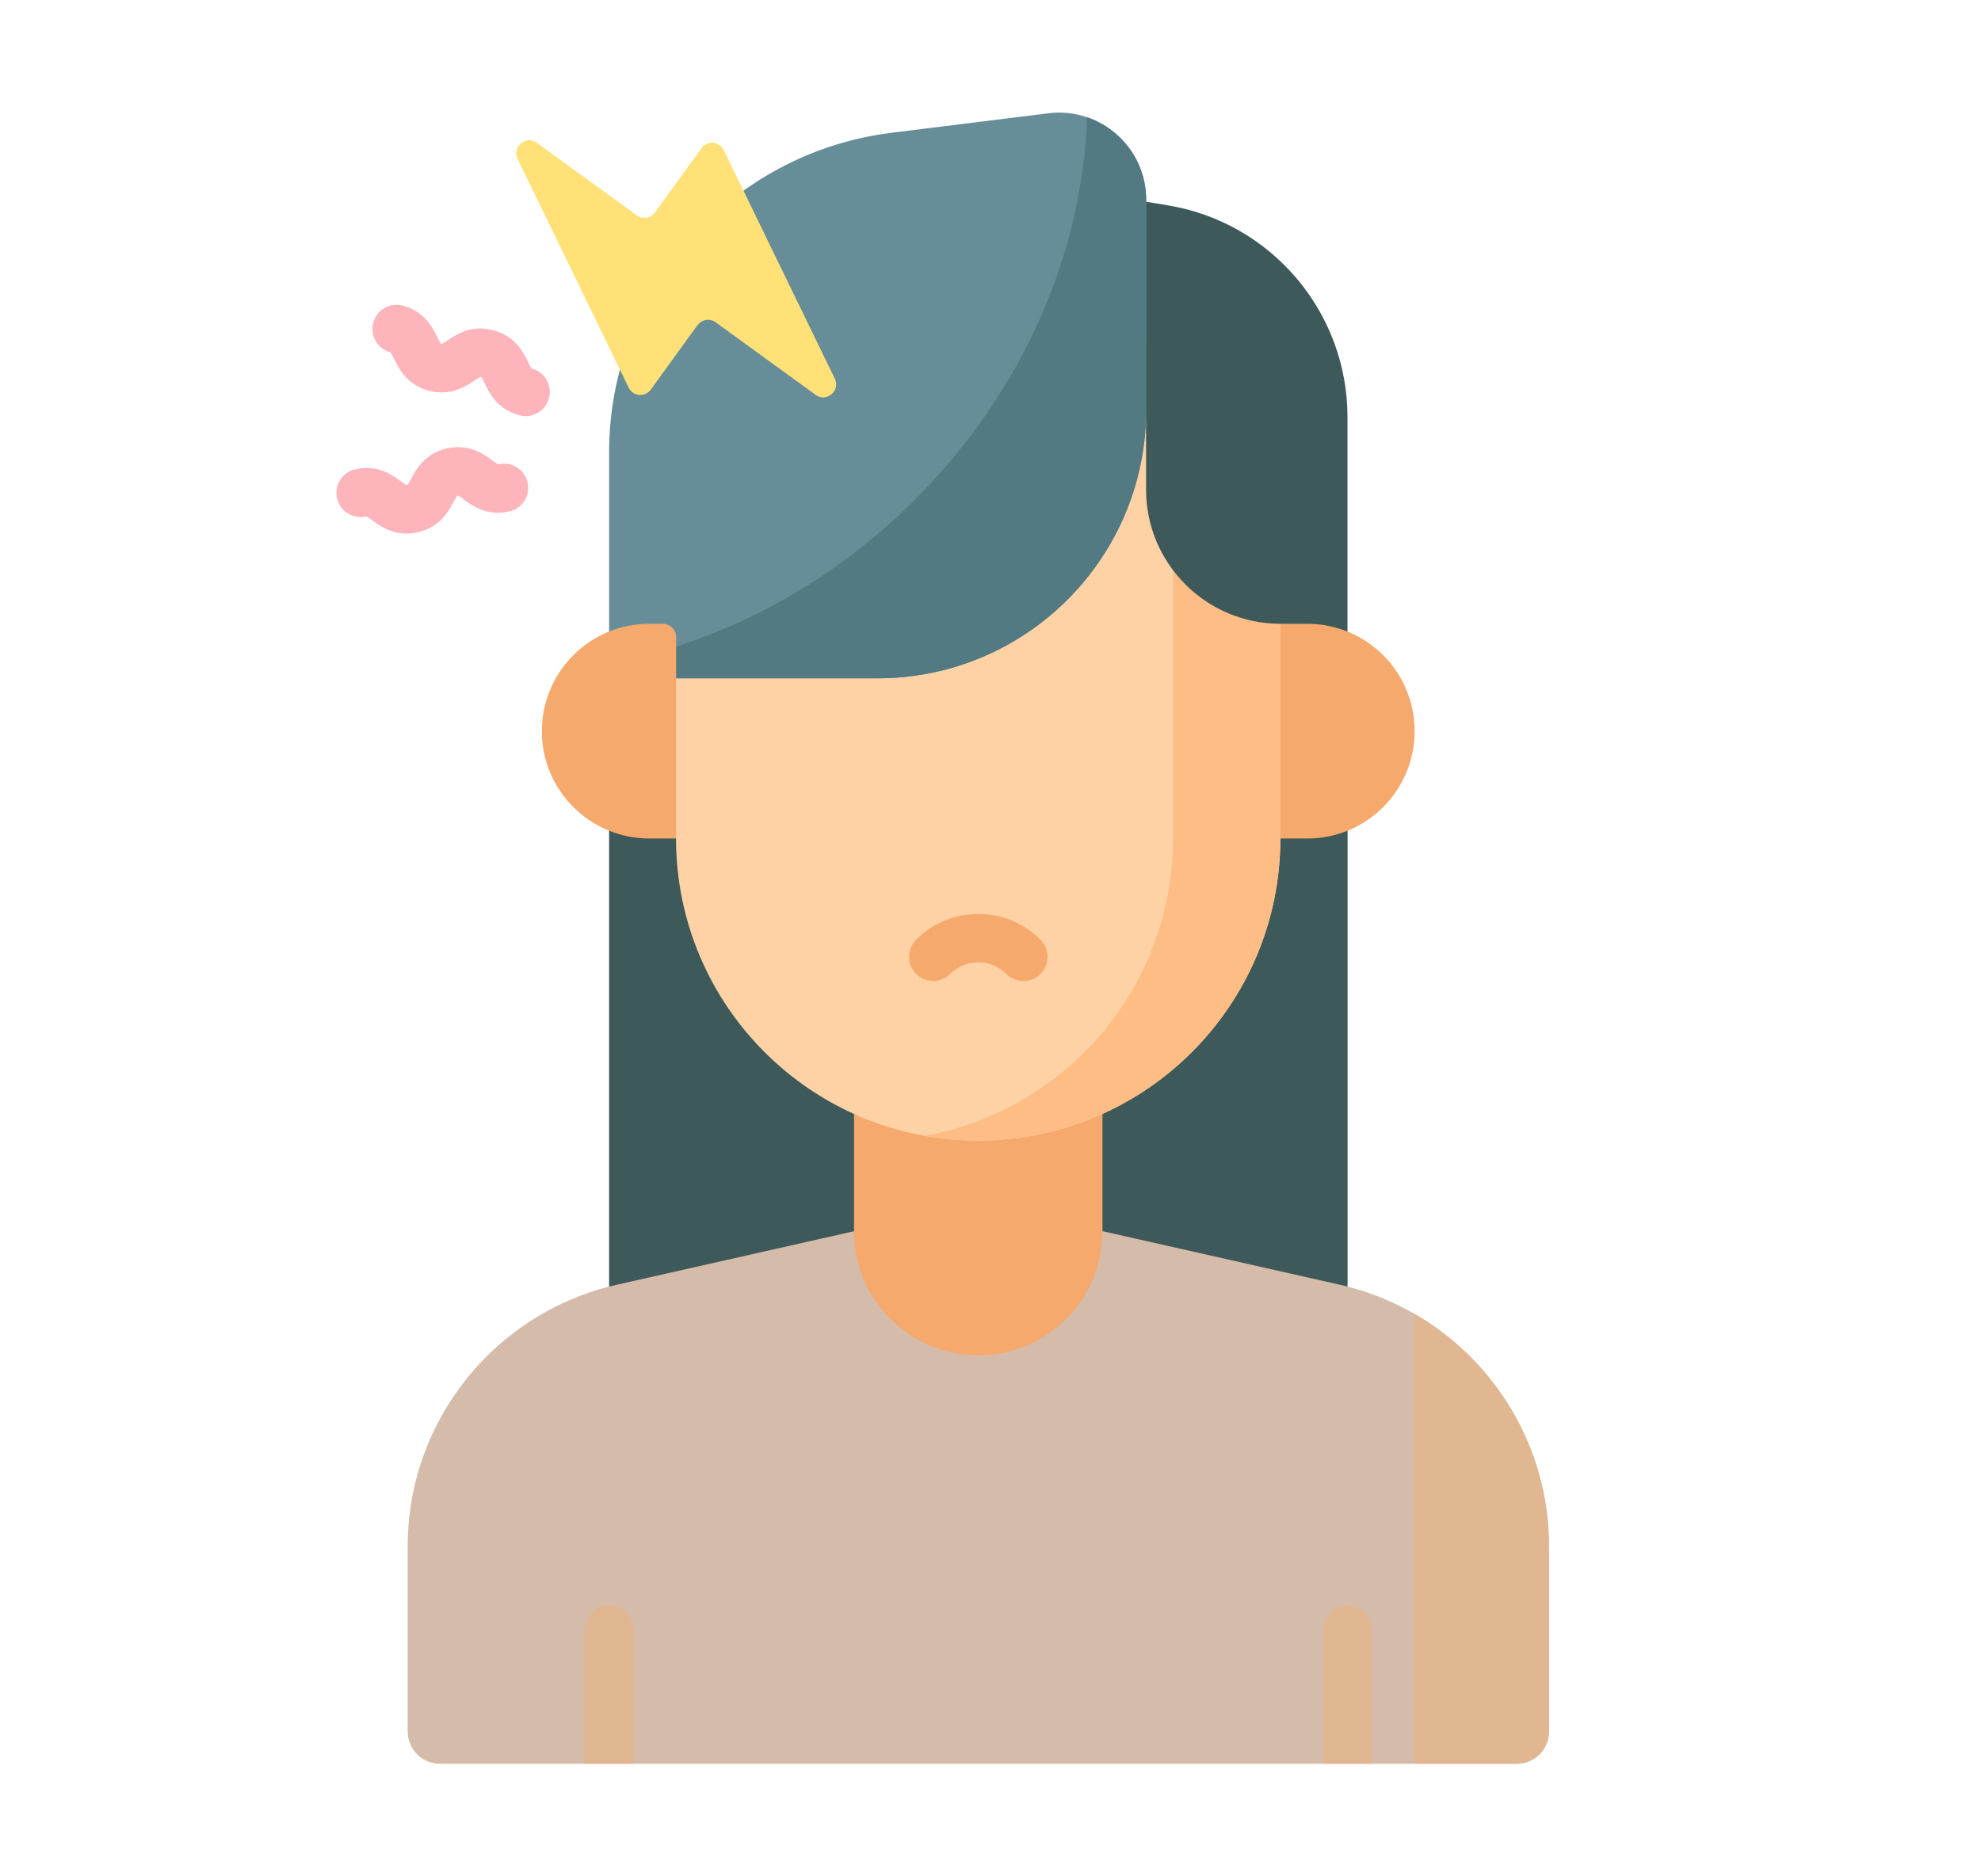 <svg width="19" height="18" viewBox="0 0 19 18" fill="none" xmlns="http://www.w3.org/2000/svg">
<path d="M12.925 7.014V13.002H5.842V7.014L6.486 8.044H12.281L12.925 7.014Z" fill="#3E5959"/>
<path d="M8.192 11.811L5.919 12.324C4.744 12.589 3.91 13.632 3.91 14.836V16.611C3.91 16.782 4.049 16.92 4.22 16.92H14.547C14.718 16.92 14.857 16.782 14.857 16.611V14.836C14.857 13.632 14.022 12.589 12.848 12.324L10.575 11.811L8.192 11.811Z" fill="#D5BBA9"/>
<path d="M13.568 12.605V16.92H14.547C14.718 16.92 14.856 16.782 14.856 16.611V14.836C14.856 13.897 14.349 13.056 13.568 12.605Z" fill="#E1B791"/>
<path d="M9.383 13.002C8.725 13.002 8.191 12.469 8.191 11.811V10.62H10.574V11.811C10.574 12.469 10.04 13.002 9.383 13.002Z" fill="#F6A96C"/>
<path d="M9.382 10.942C7.782 10.942 6.484 9.644 6.484 8.044V3.29H12.28V8.044C12.28 9.644 10.982 10.942 9.382 10.942Z" fill="#FED2A4"/>
<path d="M11.25 3.29V8.044C11.25 9.469 10.222 10.653 8.867 10.896C9.037 10.927 9.21 10.942 9.382 10.942C10.983 10.942 12.28 9.644 12.28 8.044V3.29H11.25Z" fill="#FFBD86"/>
<path d="M5.842 4.341V7.014L6.486 6.507H8.417C9.84 6.507 10.993 5.353 10.993 3.931V1.917C10.993 1.414 10.552 1.024 10.052 1.087L8.549 1.274C7.002 1.468 5.842 2.783 5.842 4.341Z" fill="#678D98"/>
<path d="M10.427 1.125C10.382 2.411 9.825 3.744 8.776 4.793C7.926 5.643 6.889 6.171 5.842 6.364V7.014L6.486 6.507H8.417C9.84 6.507 10.993 5.354 10.993 3.931V1.917C10.993 1.546 10.753 1.237 10.427 1.125Z" fill="#537983"/>
<path d="M10.992 1.935V4.696C10.992 5.407 11.569 5.984 12.28 5.984L12.924 6.905V4.002C12.924 2.995 12.196 2.135 11.202 1.97L10.992 1.935Z" fill="#3E5959"/>
<path d="M12.538 8.044H12.28V5.984H12.538C13.107 5.984 13.568 6.445 13.568 7.014C13.568 7.583 13.107 8.044 12.538 8.044ZM6.228 8.044H6.485V6.112C6.485 6.078 6.472 6.046 6.447 6.021C6.423 5.997 6.39 5.984 6.356 5.984H6.228C5.659 5.984 5.197 6.445 5.197 7.014C5.197 7.583 5.659 8.044 6.228 8.044Z" fill="#F6A96C"/>
<path d="M6.729 1.42L6.281 2.039C6.271 2.052 6.259 2.063 6.245 2.071C6.231 2.08 6.216 2.086 6.2 2.088C6.184 2.091 6.167 2.09 6.152 2.086C6.136 2.083 6.121 2.076 6.108 2.066L5.148 1.37C5.044 1.294 4.908 1.408 4.964 1.524L6.03 3.719C6.071 3.803 6.186 3.813 6.241 3.738L6.69 3.119C6.7 3.106 6.712 3.095 6.726 3.086C6.739 3.078 6.755 3.072 6.771 3.069C6.787 3.067 6.803 3.067 6.819 3.071C6.835 3.075 6.85 3.082 6.863 3.091L7.823 3.788C7.927 3.863 8.063 3.749 8.007 3.633L6.941 1.439C6.9 1.355 6.784 1.344 6.729 1.42Z" fill="#FFE177"/>
<path d="M12.924 15.4C12.863 15.4 12.804 15.425 12.76 15.468C12.717 15.512 12.692 15.571 12.692 15.632V16.92H13.156V15.632C13.156 15.571 13.132 15.512 13.088 15.468C13.045 15.425 12.986 15.4 12.924 15.4ZM5.841 15.4C5.78 15.4 5.721 15.425 5.677 15.468C5.634 15.512 5.609 15.571 5.609 15.632V16.92H6.073V15.632C6.073 15.571 6.049 15.512 6.005 15.468C5.962 15.425 5.903 15.4 5.841 15.4Z" fill="#E1B791"/>
<path d="M3.898 5.119C3.745 5.119 3.639 5.041 3.57 4.992C3.552 4.978 3.525 4.959 3.513 4.954C3.512 4.954 3.511 4.954 3.51 4.955C3.45 4.968 3.387 4.957 3.335 4.925C3.283 4.892 3.246 4.84 3.232 4.78C3.219 4.72 3.229 4.657 3.262 4.605C3.295 4.553 3.347 4.516 3.407 4.502C3.62 4.454 3.76 4.555 3.843 4.616C3.862 4.63 3.889 4.649 3.9 4.654L3.904 4.653C3.905 4.653 3.906 4.653 3.907 4.653C3.916 4.643 3.931 4.614 3.942 4.594C3.991 4.503 4.074 4.351 4.286 4.302C4.499 4.254 4.639 4.356 4.722 4.417C4.74 4.43 4.768 4.45 4.779 4.454L4.783 4.454C4.812 4.447 4.843 4.446 4.873 4.451C4.903 4.456 4.932 4.467 4.958 4.484C4.984 4.5 5.006 4.521 5.023 4.546C5.041 4.571 5.054 4.599 5.06 4.629C5.067 4.658 5.068 4.689 5.063 4.719C5.058 4.749 5.047 4.778 5.03 4.804C5.014 4.829 4.993 4.852 4.968 4.869C4.943 4.887 4.915 4.9 4.885 4.906C4.673 4.955 4.533 4.853 4.449 4.792C4.431 4.779 4.404 4.759 4.392 4.754C4.391 4.754 4.39 4.755 4.389 4.755C4.388 4.755 4.386 4.756 4.386 4.756C4.377 4.765 4.361 4.795 4.351 4.814C4.301 4.905 4.219 5.058 4.007 5.106C3.971 5.114 3.934 5.118 3.898 5.119ZM5.041 3.992C5.02 3.992 5 3.989 4.98 3.983C4.769 3.926 4.694 3.771 4.649 3.678C4.639 3.657 4.624 3.627 4.616 3.617C4.615 3.617 4.614 3.617 4.613 3.616C4.612 3.616 4.61 3.616 4.609 3.616C4.597 3.62 4.57 3.638 4.551 3.651C4.465 3.708 4.32 3.804 4.11 3.747C3.9 3.689 3.824 3.534 3.779 3.441C3.769 3.42 3.754 3.39 3.746 3.381C3.745 3.38 3.744 3.38 3.743 3.38C3.684 3.363 3.633 3.324 3.603 3.271C3.572 3.217 3.564 3.154 3.58 3.095C3.596 3.035 3.635 2.985 3.689 2.954C3.742 2.924 3.806 2.916 3.865 2.932C4.075 2.989 4.151 3.145 4.196 3.238C4.206 3.258 4.221 3.288 4.229 3.298C4.231 3.298 4.233 3.299 4.235 3.3C4.247 3.295 4.275 3.277 4.294 3.264C4.38 3.207 4.524 3.111 4.735 3.169C4.945 3.226 5.021 3.382 5.066 3.475C5.076 3.495 5.09 3.525 5.098 3.535C5.099 3.535 5.1 3.535 5.102 3.536C5.156 3.55 5.203 3.584 5.234 3.631C5.265 3.678 5.278 3.735 5.271 3.79C5.263 3.846 5.236 3.897 5.194 3.934C5.151 3.971 5.097 3.992 5.041 3.992Z" fill="#FDB4BA"/>
<path d="M9.815 9.411C9.785 9.411 9.754 9.405 9.726 9.394C9.698 9.382 9.673 9.365 9.651 9.343C9.503 9.195 9.262 9.195 9.114 9.343C9.071 9.386 9.012 9.411 8.95 9.411C8.889 9.41 8.83 9.386 8.787 9.343C8.743 9.299 8.719 9.24 8.719 9.179C8.719 9.118 8.743 9.059 8.786 9.015C8.945 8.856 9.157 8.768 9.383 8.768C9.608 8.768 9.82 8.856 9.979 9.015C10.012 9.048 10.034 9.089 10.043 9.134C10.052 9.179 10.047 9.226 10.03 9.268C10.012 9.31 9.982 9.347 9.944 9.372C9.906 9.398 9.861 9.411 9.815 9.411Z" fill="#F6A96C"/>
</svg>
